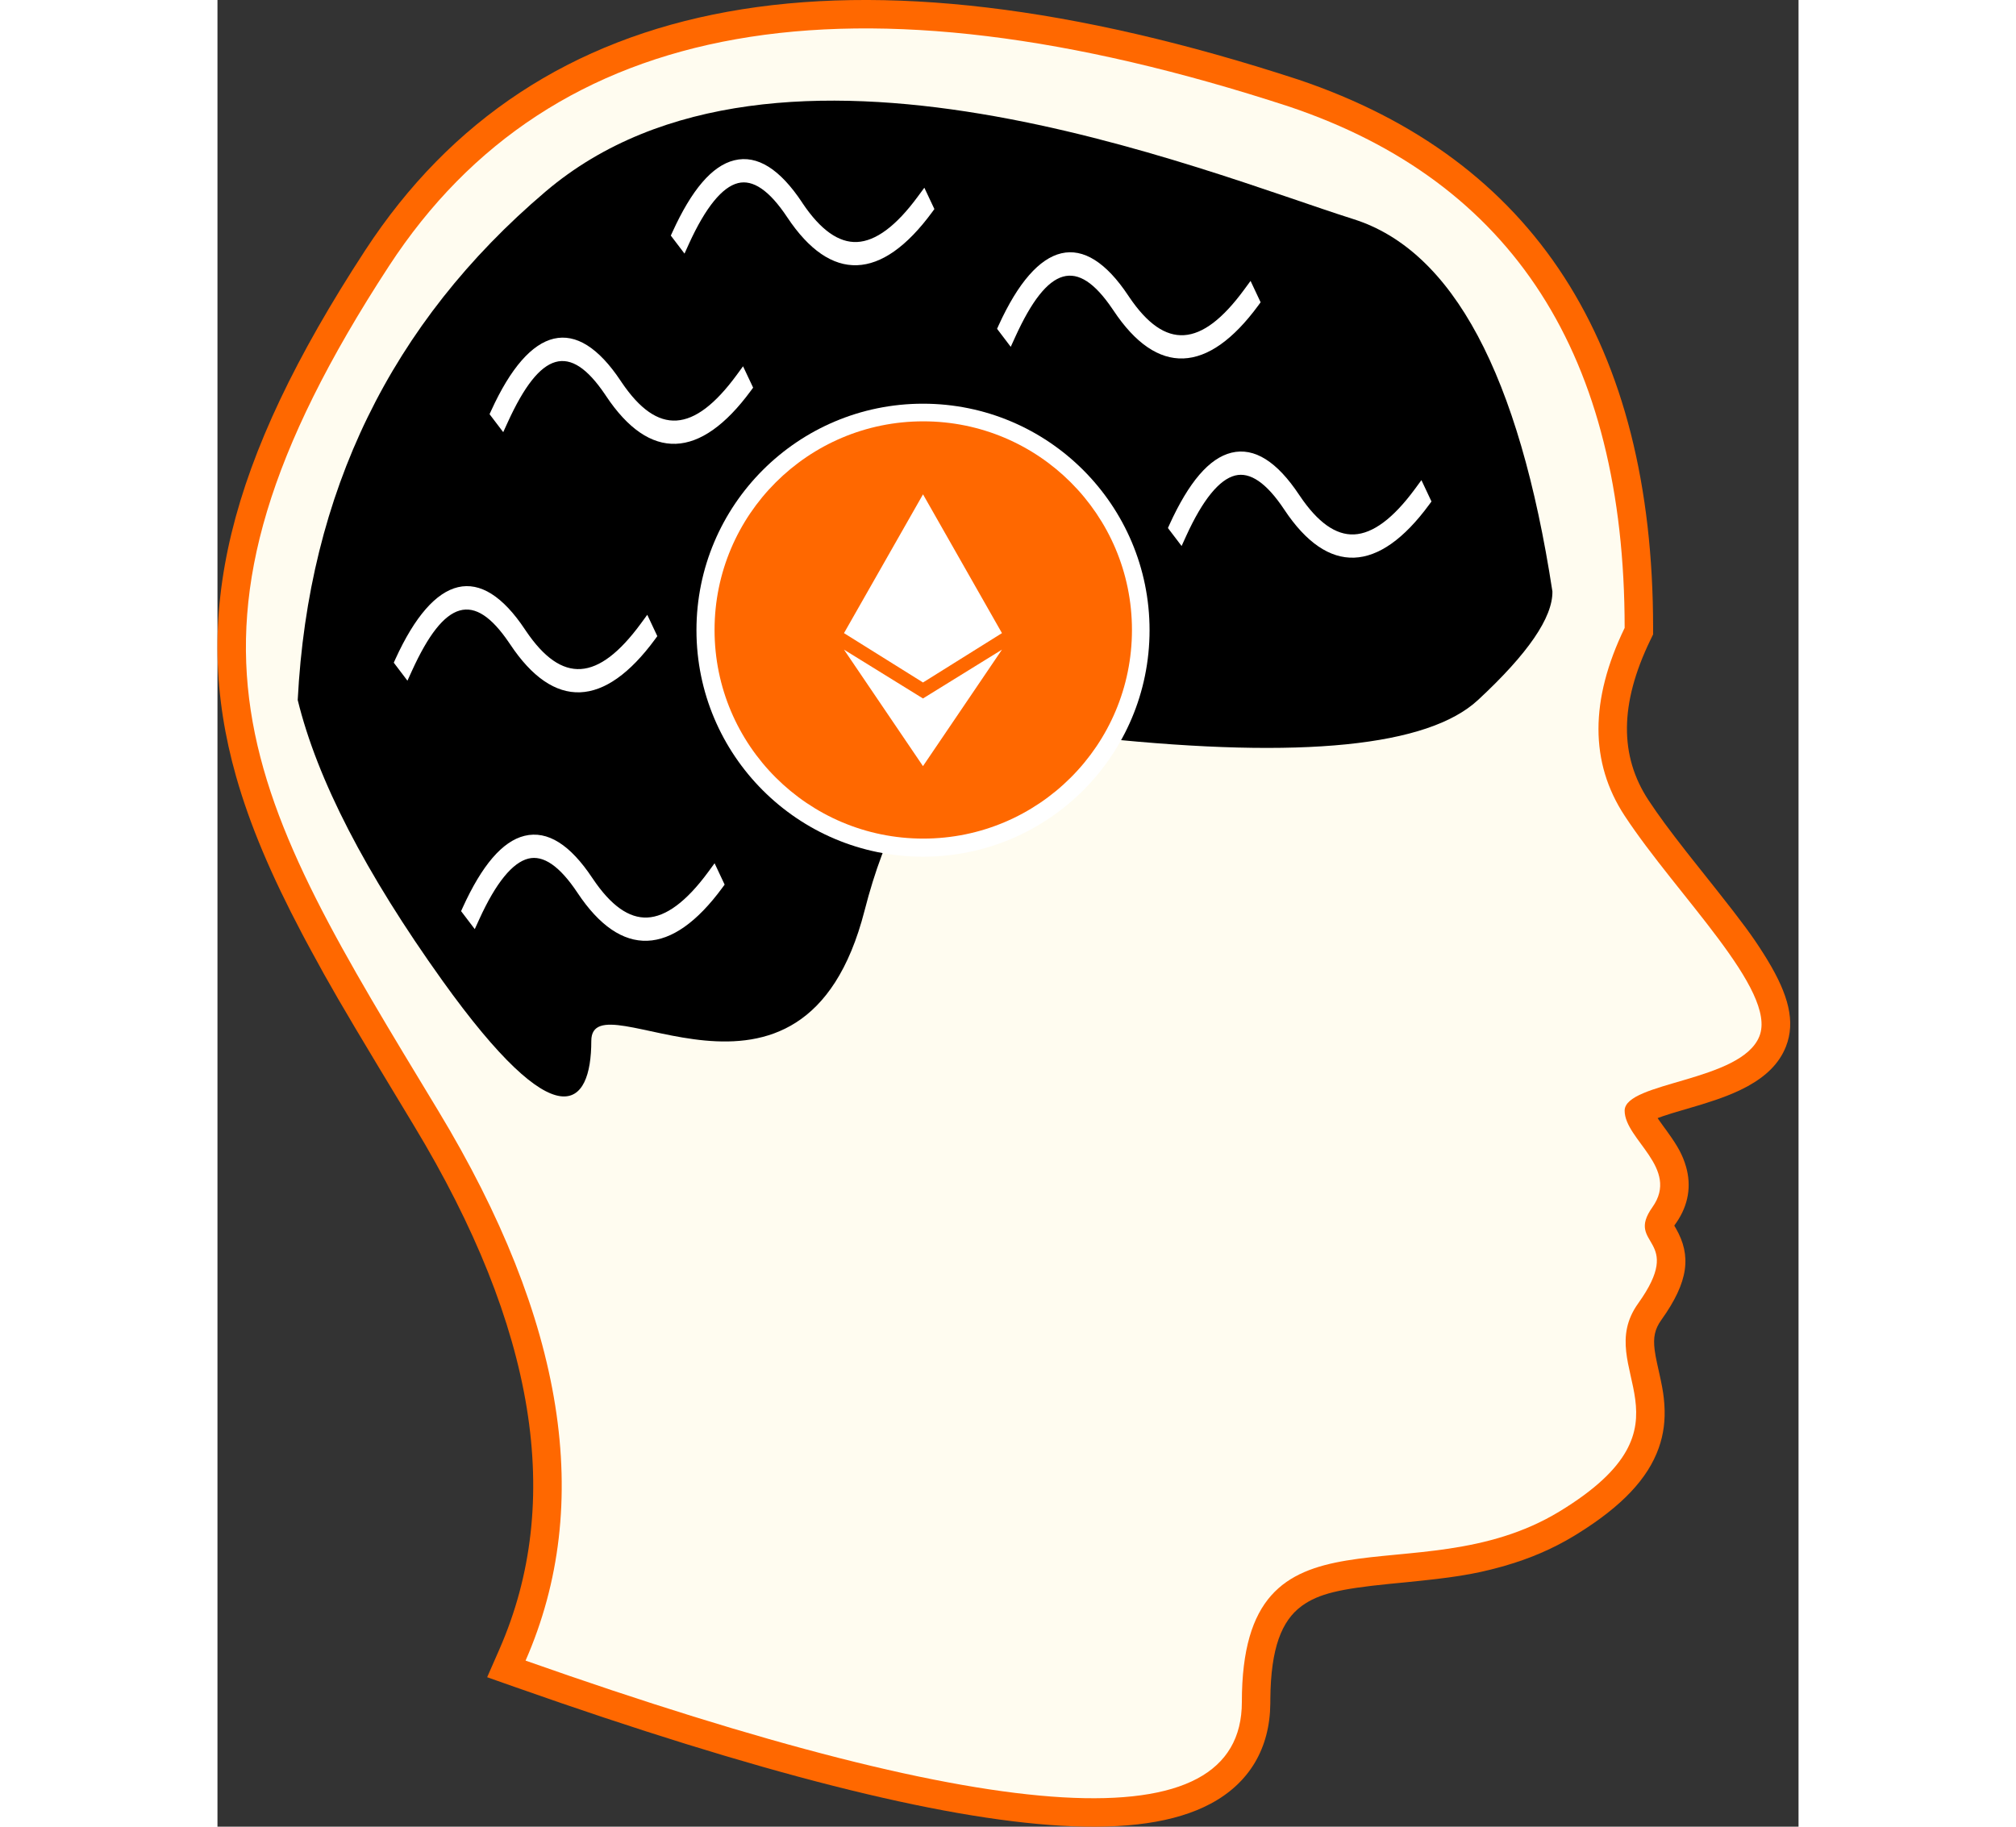 <svg width="96" height="87" viewBox="0 0 45 52" fill="none" xmlns="http://www.w3.org/2000/svg" xmlns:xlink="http://www.w3.org/1999/xlink">
      <rect x="0" y="0" width="45" height="52" fill="#333333" stroke="none"/>
      <path
        d="M41.51 34.969C41.949 35.737 41.883 36.473 41.094 37.576C40.909 37.835 40.861 38.067 40.904 38.42L40.909 38.453C40.923 38.558 40.939 38.648 40.974 38.809L41.055 39.176L41.081 39.298C41.135 39.554 41.163 39.733 41.178 39.939L41.182 39.994C41.21 40.42 41.163 40.822 41.02 41.223C40.711 42.091 39.975 42.875 38.715 43.658L38.616 43.719C38.004 44.091 37.351 44.368 36.644 44.572L36.534 44.603C35.747 44.822 35.131 44.913 33.817 45.043L33.345 45.089C31.939 45.23 31.347 45.369 30.873 45.707L30.855 45.721C30.288 46.137 29.98 46.919 29.967 48.356L29.966 48.493C29.954 49.771 29.368 50.76 28.262 51.348C27.258 51.883 25.846 52.078 24.012 51.972C20.521 51.77 15.361 50.456 8.499 48.035L7.676 47.745L8.026 46.946C9.862 42.756 9.076 37.805 5.588 32.036L4.577 30.36C3.57 28.686 3.164 27.985 2.666 27.062L2.493 26.741L2.399 26.563C1.526 24.907 0.923 23.487 0.53 22.104C-0.764 17.544 0.254 13.178 4.205 7.125C9.071 -0.331 17.996 -1.909 30.768 2.267C37.476 4.528 40.861 9.792 40.861 17.873V18.059L40.78 18.226C39.904 20.039 39.904 21.521 40.728 22.776C41.004 23.196 41.336 23.645 41.81 24.25L41.986 24.473L42.676 25.342C43.395 26.252 43.685 26.643 43.997 27.137L44.08 27.27L44.128 27.349C44.705 28.307 44.923 29.079 44.641 29.793C44.451 30.275 44.076 30.633 43.557 30.919C43.198 31.116 42.792 31.271 42.24 31.441L42.116 31.478C41.939 31.531 41.669 31.611 41.521 31.654L41.394 31.692L41.325 31.714C41.19 31.756 41.079 31.794 40.989 31.829L41.026 31.883C41.061 31.933 41.104 31.993 41.155 32.064L41.239 32.178L41.292 32.253C41.561 32.628 41.702 32.879 41.798 33.211C41.954 33.753 41.87 34.299 41.523 34.804L41.502 34.833C41.494 34.844 41.487 34.854 41.481 34.863L41.464 34.89L41.51 34.969ZM39.237 17.474C39.131 10.291 36.156 5.793 30.257 3.806C18.115 -0.165 9.957 1.278 5.563 8.01C1.849 13.701 0.939 17.604 2.09 21.662C2.455 22.947 3.03 24.294 3.88 25.896L4.039 26.194C4.587 27.212 5 27.922 6.217 29.941L6.976 31.197C10.502 37.03 11.477 42.242 9.835 46.785C16.166 48.982 20.933 50.17 24.106 50.354L24.23 50.361C25.73 50.436 26.824 50.277 27.501 49.917C28.073 49.613 28.336 49.172 28.345 48.486L28.345 48.392C28.355 46.434 28.866 45.148 29.932 44.388C30.394 44.058 30.936 43.843 31.597 43.7L31.659 43.686C32.062 43.602 32.449 43.55 33.105 43.484L33.704 43.425C34.895 43.307 35.443 43.224 36.111 43.038L36.196 43.014C36.77 42.849 37.29 42.628 37.774 42.334L37.859 42.281C38.832 41.677 39.323 41.155 39.493 40.679C39.608 40.357 39.595 40.085 39.455 39.448L39.398 39.189L39.383 39.12C39.343 38.935 39.322 38.818 39.302 38.67L39.297 38.63C39.206 37.906 39.326 37.278 39.752 36.667L39.8 36.598C39.936 36.405 40.031 36.243 40.09 36.109C40.132 36.017 40.151 35.951 40.156 35.907L40.157 35.897C40.159 35.877 40.157 35.869 40.124 35.81L40.056 35.693L40.029 35.646C39.718 35.093 39.727 34.548 40.16 33.924L40.186 33.886L40.198 33.869C40.299 33.71 40.26 33.59 39.937 33.146L39.761 32.904L39.703 32.824C39.644 32.741 39.61 32.689 39.569 32.621L39.52 32.54C39.38 32.301 39.289 32.072 39.254 31.822C39.245 31.754 39.24 31.685 39.24 31.617C39.24 31.102 39.539 30.753 39.99 30.505C40.22 30.378 40.486 30.277 40.871 30.157L41.014 30.114C41.141 30.076 41.407 29.998 41.595 29.942L41.764 29.892L41.842 29.867C42.649 29.613 43.061 29.382 43.133 29.198C43.136 29.192 43.138 29.176 43.137 29.144C43.135 29.087 43.121 29.012 43.093 28.919C43.028 28.709 42.898 28.444 42.703 28.126L42.643 28.029C42.37 27.595 42.106 27.236 41.452 26.408L40.715 25.479L40.571 25.296L40.447 25.138C40.017 24.587 39.697 24.153 39.42 23.737L39.373 23.666C38.252 21.959 38.213 19.959 39.209 17.759L39.239 17.693L39.237 17.474Z"
        fill="#ff6800"
      />
      <path
        fillRule="evenodd"
        clipRule="evenodd"
        d="M6.282 31.617C0.863 22.654 -2.061 18.209 4.884 7.569C9.514 0.475 18.055 -1.036 30.509 3.037C36.87 5.18 40.051 10.126 40.051 17.874C39.058 19.928 39.058 21.71 40.051 23.222C41.54 25.489 44.399 28.2 43.887 29.497C43.375 30.794 40.051 30.794 40.051 31.617C40.051 32.441 41.632 33.252 40.841 34.365C40.051 35.478 41.784 35.22 40.435 37.105C39.086 38.991 42.31 40.525 38.195 43.027C34.08 45.529 29.156 42.44 29.156 48.453C29.156 52.461 22.36 52.068 8.769 47.272C10.723 42.812 9.895 37.593 6.282 31.617Z"
        fill="#fffcf0"
      />
      <path
        fillRule="evenodd"
        clipRule="evenodd"
        d="M37.995 16.836C37.049 10.664 35.161 7.132 32.332 6.238C28.089 4.897 15.936 -0.155 9.337 5.454C4.938 9.193 2.587 14.018 2.284 19.927C2.837 22.189 4.209 24.85 6.4 27.912C9.686 32.504 10.64 31.526 10.64 29.632C10.64 27.738 16.673 32.731 18.418 25.92C19.582 21.379 21.823 19.743 25.142 21.012C30.876 21.609 34.455 21.247 35.877 19.927C37.3 18.607 38.006 17.577 37.995 16.836Z"
        fill="url(#paint0_linear)"
      />
      <path
        d="M20.081 24.387C23.642 24.387 26.529 21.5 26.529 17.939C26.529 14.379 23.642 11.492 20.081 11.492C16.52 11.492 13.633 14.379 13.633 17.939C13.633 21.5 16.52 24.387 20.081 24.387Z"
        fill="white"
      />
      <path
        d="M20.088 23.872C23.369 23.872 26.028 21.213 26.028 17.933C26.028 14.653 23.369 11.994 20.088 11.994C16.808 11.994 14.148 14.653 14.148 17.933C14.148 21.213 16.808 23.872 20.088 23.872Z"
        fill="#ff6800"
      />
      <path
        d="M22.328 18.023L20.081 19.428L17.832 18.023L20.081 14.072L22.328 18.023ZM20.08 19.883L17.832 18.493L20.08 21.809L22.328 18.493L20.08 19.883Z"
        fill="white"
      />
      <path
        d="M7.451 26.169C7.927 25.123 8.4 24.554 8.847 24.442C9.269 24.337 9.734 24.643 10.247 25.415C11.491 27.289 12.93 27.231 14.37 25.27L14.435 25.182L14.149 24.574L13.966 24.824C13.343 25.671 12.762 26.096 12.232 26.119C11.715 26.142 11.2 25.784 10.684 25.015L10.668 24.992C10.042 24.05 9.398 23.633 8.74 23.793C8.107 23.948 7.526 24.636 6.979 25.837L6.934 25.937L7.323 26.449L7.451 26.169ZM7.294 25.802L7.315 25.989C7.325 25.967 7.335 25.945 7.345 25.923L7.361 25.89L7.294 25.802ZM14.055 25.24L14.073 25.052C14.059 25.072 14.044 25.091 14.03 25.111L14.008 25.14L14.055 25.24Z"
        fill="white"
      />
      <path
        d="M5.535 19.096C6.465 17.054 7.304 16.827 8.3 18.297L8.331 18.342C9.575 20.216 11.014 20.158 12.454 18.198L12.519 18.109L12.233 17.501L12.05 17.751C10.831 19.41 9.804 19.471 8.783 17.965L8.752 17.919C7.485 16.012 6.171 16.333 5.063 18.764L5.018 18.864L5.407 19.377L5.535 19.096ZM5.378 18.729L5.399 18.917L5.422 18.866L5.445 18.817L5.378 18.729ZM8.413 18.075L8.445 18.123C9.626 19.901 10.971 19.841 12.347 17.969L12.031 17.938L12.092 18.067C10.836 19.727 9.737 19.76 8.67 18.186L8.638 18.138C7.447 16.345 6.247 16.645 5.199 18.943L5.514 18.908L5.445 18.817C6.418 16.737 7.357 16.517 8.413 18.075ZM12.139 18.167L12.157 17.979L12.124 18.023L12.092 18.067L12.139 18.167Z"
        fill="white"
      />
      <path
        d="M8.261 12.022C9.192 9.98 10.031 9.753 11.027 11.223L11.057 11.268C12.302 13.142 13.74 13.084 15.181 11.123L15.246 11.035L14.959 10.427L14.776 10.677C13.557 12.336 12.531 12.397 11.509 10.891L11.478 10.845C10.212 8.938 8.897 9.259 7.79 11.69L7.744 11.79L8.133 12.302L8.261 12.022ZM8.104 11.655L8.125 11.842L8.148 11.792L8.171 11.743L8.104 11.655ZM11.139 11.001L11.171 11.049C12.352 12.826 13.697 12.767 15.073 10.895L14.758 10.864L14.818 10.993C13.563 12.653 12.464 12.686 11.397 11.112L11.364 11.064C10.174 9.271 8.973 9.57 7.926 11.869L8.24 11.834L8.171 11.743C9.144 9.663 10.083 9.443 11.139 11.001ZM14.866 11.093L14.884 10.905L14.851 10.949L14.818 10.993L14.866 11.093Z"
        fill="white"
      />
      <path
        d="M13.42 6.938C13.897 5.893 14.37 5.323 14.816 5.212C15.239 5.107 15.704 5.413 16.216 6.184C17.461 8.058 18.9 8 20.34 6.04L20.405 5.951L20.119 5.344L19.935 5.593C19.313 6.441 18.732 6.865 18.201 6.889C17.685 6.911 17.169 6.553 16.653 5.785L16.638 5.761C16.012 4.819 15.368 4.402 14.71 4.563C14.076 4.718 13.496 5.405 12.949 6.606L12.903 6.706L13.293 7.219L13.42 6.938ZM13.263 6.571L13.284 6.759C13.294 6.737 13.305 6.714 13.315 6.692L13.33 6.659L13.263 6.571ZM20.025 6.009L20.043 5.822C20.028 5.841 20.014 5.861 19.999 5.88L19.978 5.909L20.025 6.009Z"
        fill="white"
      />
      <path
        d="M22.706 9.592C23.636 7.55 24.475 7.323 25.471 8.793L25.502 8.838C26.746 10.712 28.185 10.654 29.625 8.694L29.69 8.605L29.404 7.997L29.22 8.247C28.002 9.906 26.975 9.967 25.954 8.461L25.923 8.415C24.656 6.508 23.342 6.829 22.234 9.26L22.189 9.36L22.578 9.873L22.706 9.592ZM22.549 9.225L22.569 9.413L22.592 9.363L22.615 9.313L22.549 9.225ZM25.584 8.571L25.616 8.619C26.796 10.397 28.142 10.337 29.517 8.465L29.202 8.434L29.263 8.563C28.007 10.223 26.908 10.256 25.841 8.683L25.809 8.634C24.618 6.841 23.418 7.141 22.37 9.439L22.685 9.404L22.615 9.313C23.589 7.233 24.528 7.013 25.584 8.571ZM29.31 8.663L29.328 8.475L29.295 8.52L29.263 8.563L29.31 8.663Z"
        fill="white"
      />
      <path
        d="M27.569 15.262C28.045 14.217 28.518 13.648 28.965 13.536C29.387 13.431 29.853 13.737 30.365 14.509C31.609 16.383 33.048 16.325 34.488 14.364L34.553 14.276L34.267 13.668L34.084 13.917C33.461 14.765 32.881 15.189 32.35 15.213C31.833 15.236 31.318 14.878 30.802 14.109L30.786 14.086C30.16 13.144 29.516 12.727 28.859 12.887C28.225 13.042 27.645 13.729 27.097 14.931L27.052 15.031L27.441 15.543L27.569 15.262ZM27.412 14.895L27.433 15.083C27.443 15.061 27.453 15.039 27.463 15.017L27.479 14.984L27.412 14.895ZM34.173 14.333L34.191 14.146C34.177 14.166 34.162 14.185 34.148 14.204L34.126 14.233L34.173 14.333Z"
        fill="white"
      />
      <defs>
        <linearGradient
          id="paint0_linear"
          x1="8.253"
          y1="17.039"
          x2="28.671"
          y2="10.524"
          gradientUnits="userSpaceOnUse"
        >
          <stop stopColor="#ff9900" />
          <stop stopColor="#ffc700" />
        </linearGradient>
      </defs>
</svg>
